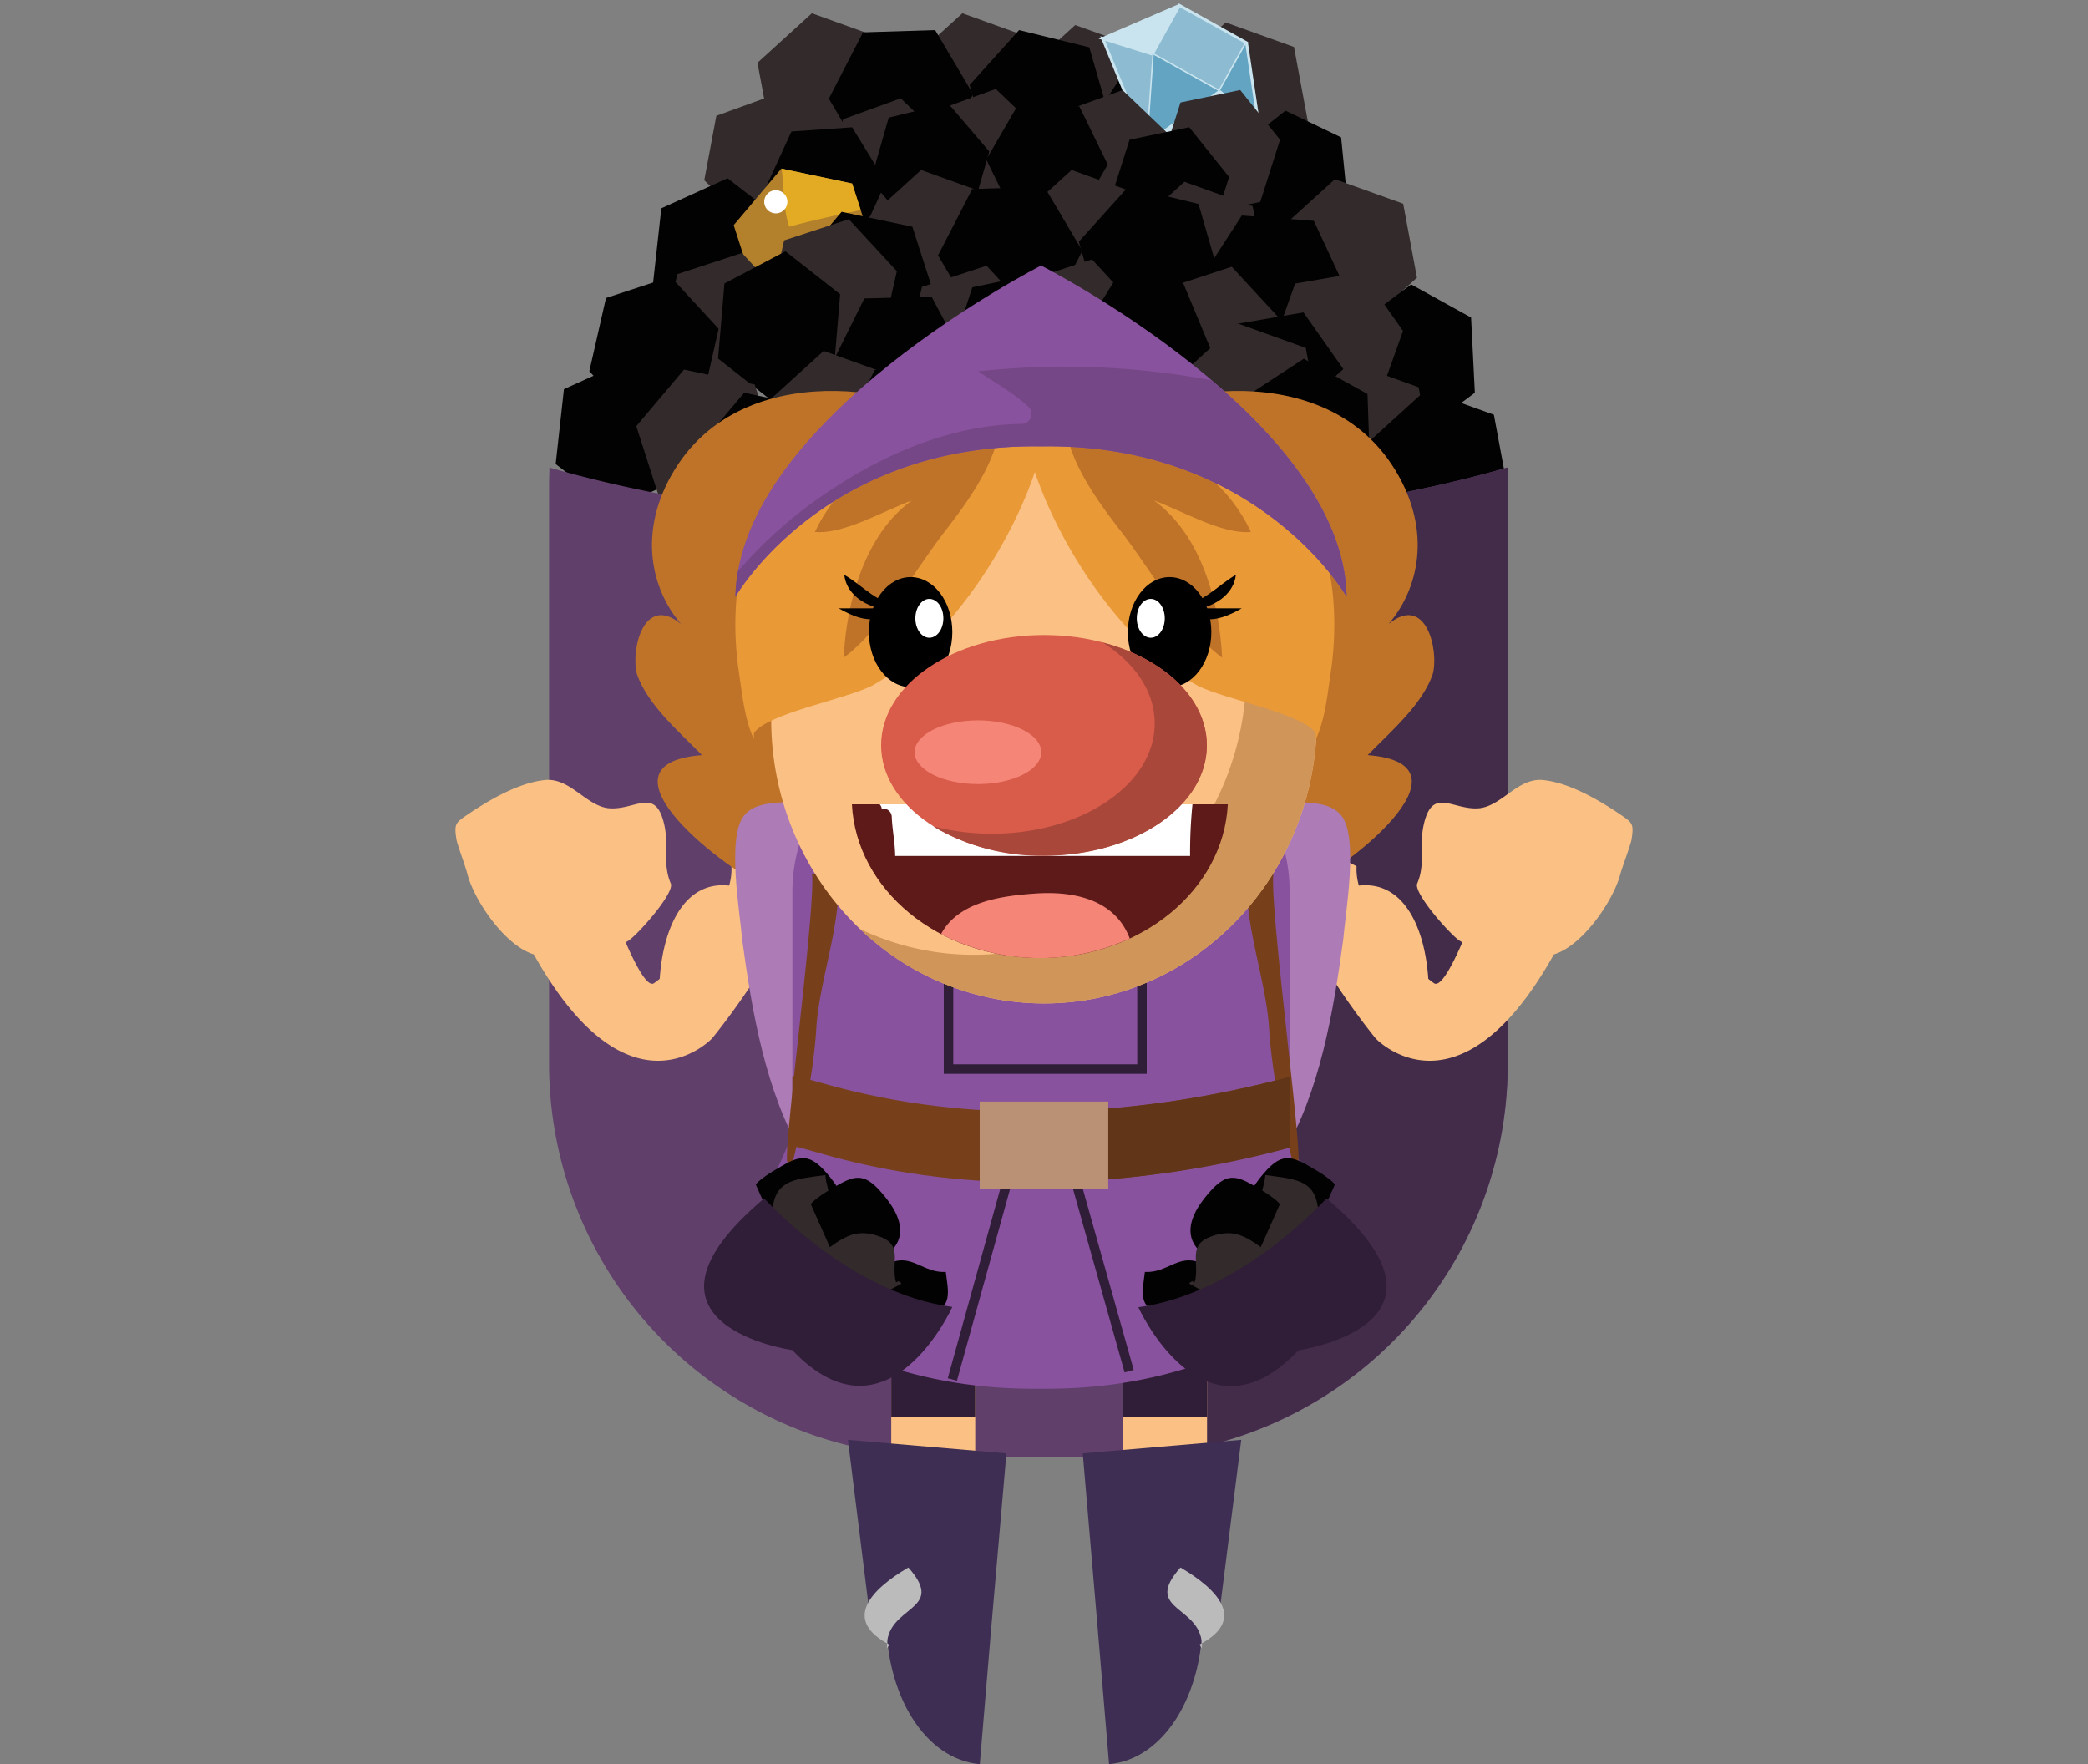 <svg id="Capa_1" data-name="Capa 1" xmlns="http://www.w3.org/2000/svg" viewBox="0 0 361 305"><rect x="0" y="0" width="361" height="305" fill="#808080" stroke="none"/><polygon points="204.88 25.22 202.5 12.43 211.92 3.88 223.72 8.12 226.1 20.91 216.68 29.47 204.88 25.22" style="fill:#332a2b"/><polygon points="178.87 25.68 176.48 12.88 185.9 4.33 197.7 8.57 200.08 21.37 190.66 29.92 178.87 25.68" style="fill:#332a2b"/><polygon points="159.35 23.64 156.97 10.85 166.39 2.29 178.19 6.54 180.57 19.33 171.15 27.88 159.35 23.64" style="fill:#332a2b"/><polygon points="133.34 23.64 130.96 10.85 140.37 2.29 152.17 6.54 154.55 19.33 145.13 27.88 133.34 23.64" style="fill:#332a2b"/><polygon points="161.68 5.2 168.24 16.28 162.33 27.76 149.86 28.15 143.3 17.06 149.21 5.59 161.68 5.2" style="fill:#020202"/><polygon points="171.24 27.17 167.64 14.69 176.19 5.2 188.33 8.18 191.93 20.66 183.39 30.15 171.24 27.17" style="fill:#020202"/><polygon points="213.72 22.8 206.73 33.6 194.29 32.68 188.83 20.96 195.82 10.16 208.27 11.09 213.72 22.8" style="fill:#020202"/><rect x="202.55" y="1.73" width="9.64" height="13.28" transform="translate(99.26 185.53) rotate(-60.92)" style="fill:#8dbcd2"/><path d="M210.93,16.14l-12-6.69L203.82.59l12,6.7ZM199.56,9.26l11.18,6.21,4.44-8L204,1.26Z" style="fill:#c9e4ee"/><polyline points="215.52 7.38 217.65 21.68 210.83 15.81" style="fill:#64a4c3"/><polygon points="217.99 22.29 210.67 15.99 210.99 15.62 217.31 21.06 215.28 7.42 215.76 7.34 217.99 22.29" style="fill:#c9e4ee"/><polyline points="198.16 24.93 217.65 21.68 210.83 15.81" style="fill:#c9e4ee"/><polygon points="198.2 25.18 198.12 24.69 217.09 21.52 210.67 15.99 210.99 15.62 218.21 21.83 198.2 25.18" style="fill:#c9e4ee"/><polyline points="203.91 0.93 190.65 6.66 199.23 9.35" style="fill:#c9e4ee"/><polygon points="189.94 6.69 203.82 0.7 204.01 1.15 191.35 6.62 199.3 9.12 199.15 9.59 189.94 6.69" style="fill:#c9e4ee"/><polyline points="210.83 15.81 198.16 24.93 199.23 9.35" style="fill:#64a4c3"/><polygon points="197.88 25.44 198.98 9.34 199.47 9.37 198.44 24.43 210.69 15.61 210.97 16.01 197.88 25.44" style="fill:#c9e4ee"/><polyline points="198.16 24.93 190.65 6.66 199.23 9.35" style="fill:#8dbcd2"/><polygon points="197.93 25.03 190.22 6.26 199.3 9.12 199.15 9.59 191.07 7.05 198.38 24.84 197.93 25.03" style="fill:#c9e4ee"/><polygon points="139.61 35.09 141.69 23.95 133.81 16.41 123.85 20.02 121.76 31.17 129.64 38.71 139.61 35.09" style="fill:#332a2b"/><polygon points="161.51 35.69 163.6 24.54 155.72 17 145.76 20.62 143.67 31.77 151.55 39.3 161.51 35.69" style="fill:#332a2b"/><polygon points="177.96 34.07 180.04 22.92 172.16 15.38 162.2 18.99 160.12 30.14 168 37.68 177.96 34.07" style="fill:#332a2b"/><polygon points="199.87 34.27 201.96 23.12 194.08 15.58 184.11 19.19 182.03 30.34 189.91 37.88 199.87 34.27" style="fill:#332a2b"/><polygon points="224.5 41.76 232.99 35.06 231.87 23.75 222.25 19.13 213.77 25.83 214.89 37.14 224.5 41.76" style="fill:#020202"/><polygon points="207.57 37.07 217.89 34.91 221.31 24.16 214.42 15.56 204.1 17.72 200.68 28.47 207.57 37.07" style="fill:#332a2b"/><polygon points="198.76 43.51 209.08 41.36 212.5 30.6 205.61 22 195.29 24.16 191.87 34.91 198.76 43.51" style="fill:#020202"/><polygon points="176.11 17.95 170.52 27.58 175.43 37.64 185.93 38.08 191.52 28.45 186.61 18.39 176.11 17.95" style="fill:#020202"/><polygon points="167.93 37.06 171.04 26.19 163.9 17.84 153.65 20.34 150.54 31.21 157.68 39.57 167.93 37.06" style="fill:#020202"/><polygon points="132.17 32.91 138 42.39 148.48 41.69 153.15 31.5 147.33 22.01 136.84 22.73 132.17 32.91" style="fill:#020202"/><polygon points="223.77 52.32 221.38 39.53 230.8 30.98 242.6 35.22 244.98 48.01 235.56 56.56 223.77 52.32" style="fill:#332a2b"/><polygon points="197.75 52.77 195.37 39.98 204.78 31.43 216.58 35.67 218.96 48.46 209.55 57.02 197.75 52.77" style="fill:#332a2b"/><polygon points="178.24 50.73 175.85 37.94 185.27 29.39 197.07 33.63 199.45 46.42 190.03 54.98 178.24 50.73" style="fill:#332a2b"/><polygon points="152.22 50.73 149.84 37.94 159.25 29.39 171.05 33.63 173.44 46.42 164.02 54.98 152.22 50.73" style="fill:#332a2b"/><polygon points="122.94 56.72 112.91 48.95 114.34 36.01 125.79 30.82 135.81 38.58 134.38 51.53 122.94 56.72" style="fill:#020202"/><polygon points="143.06 53.86 130.83 51.28 126.85 38.93 135.1 29.15 147.33 31.73 151.31 44.08 143.06 53.86" style="fill:#b3812c"/><path d="M136.45,39.2c4.07-1.14,8.22-2,12.36-2.89l-1.48-4.58-12.18-2.57C135.55,32.48,135.38,36,136.45,39.2Z" style="fill:#e3ab23"/><polygon points="153.46 61.33 141.23 58.75 137.25 46.4 145.51 36.62 157.74 39.2 161.72 51.55 153.46 61.33" style="fill:#020202"/><polygon points="180.57 32.29 187.13 43.38 181.21 54.85 168.74 55.25 162.18 44.16 168.09 32.68 180.57 32.29" style="fill:#020202"/><polygon points="190.12 54.27 186.52 41.79 195.07 32.29 207.22 35.27 210.82 47.75 202.27 57.25 190.12 54.27" style="fill:#020202"/><polygon points="232.61 49.9 225.62 60.7 213.17 59.77 207.72 48.05 214.7 37.26 227.15 38.18 232.61 49.9" style="fill:#020202"/><polygon points="133.7 65.39 136.58 52.73 128.28 43.74 117.1 47.4 114.22 60.06 122.52 69.06 133.7 65.39" style="fill:#332a2b"/><polygon points="152.18 59.55 155.06 46.89 146.75 37.9 135.57 41.56 132.69 54.22 141 63.22 152.18 59.55" style="fill:#332a2b"/><polygon points="175.99 67.6 178.87 54.94 170.57 45.94 159.39 49.61 156.51 62.27 164.81 71.27 175.99 67.6" style="fill:#332a2b"/><polygon points="194.22 66.51 197.1 53.85 188.8 44.85 177.62 48.52 174.74 61.18 183.04 70.18 194.22 66.51" style="fill:#332a2b"/><polygon points="218.38 67.77 221.26 55.11 212.96 46.12 201.78 49.78 198.9 62.44 207.2 71.44 218.38 67.77" style="fill:#332a2b"/><polygon points="245.27 75.17 254.99 67.9 254.34 54.9 243.97 49.17 234.26 56.44 234.91 69.44 245.27 75.17" style="fill:#020202"/><polygon points="226.73 71.33 238.23 69.36 242.57 57.21 235.41 47.05 223.92 49.03 219.58 61.17 226.73 71.33" style="fill:#332a2b"/><polygon points="216.68 78.29 228.17 76.31 232.51 64.17 225.36 54.01 213.86 55.99 209.52 68.13 216.68 78.29" style="fill:#020202"/><polygon points="193.02 47.98 186.34 58.74 191.24 70.48 202.8 71.48 209.47 60.72 204.58 48.98 193.02 47.98" style="fill:#020202"/><polygon points="182.99 69.46 186.99 57.17 179.54 47.28 168.11 49.67 164.11 61.95 171.55 71.85 182.99 69.46" style="fill:#020202"/><polygon points="143.76 63.04 149.69 74.16 161.3 73.84 166.98 62.4 161.05 51.28 149.44 51.6 143.76 63.04" style="fill:#020202"/><polygon points="133.6 69.42 144.16 63.85 145.26 50.87 135.8 43.45 125.25 49.01 124.15 61.99 133.6 69.42" style="fill:#020202"/><polygon points="121.37 69.51 124.25 56.85 115.95 47.85 104.77 51.52 101.89 64.18 110.19 73.18 121.37 69.51" style="fill:#020202"/><polygon points="226.44 84.05 224.05 71.26 233.47 62.7 245.27 66.95 247.65 79.74 238.23 88.29 226.44 84.05" style="fill:#332a2b"/><polygon points="206.92 77.25 204.54 64.46 213.96 55.91 225.76 60.15 228.14 72.95 218.72 81.5 206.92 77.25" style="fill:#332a2b"/><polygon points="180.91 84.05 178.53 71.26 187.94 62.7 199.74 66.95 202.12 79.74 192.71 88.29 180.91 84.05" style="fill:#332a2b"/><polygon points="161.4 82.01 159.01 69.22 168.43 60.67 180.23 64.91 182.61 77.7 173.19 86.25 161.4 82.01" style="fill:#332a2b"/><polygon points="135.38 82.01 133 69.22 142.41 60.67 154.21 64.91 156.59 77.7 147.18 86.25 135.38 82.01" style="fill:#332a2b"/><polygon points="106.09 87.99 96.07 80.23 97.5 67.28 108.94 62.1 118.97 69.86 117.54 82.81 106.09 87.99" style="fill:#020202"/><polygon points="126.22 88.61 113.98 86.03 110.01 73.68 118.26 63.9 130.49 66.48 134.47 78.83 126.22 88.61" style="fill:#332a2b"/><polygon points="136.62 92.61 124.39 90.03 120.41 77.68 128.66 67.9 140.9 70.48 144.88 82.83 136.62 92.61" style="fill:#020202"/><polygon points="163.72 63.57 170.28 74.66 164.37 86.13 151.9 86.52 145.34 75.44 151.25 63.96 163.72 63.57" style="fill:#020202"/><polygon points="173.28 85.54 169.68 73.06 178.23 63.57 190.38 66.55 193.97 79.03 185.43 88.53 173.28 85.54" style="fill:#020202"/><polygon points="215.77 81.18 208.78 91.97 196.33 91.05 190.87 79.33 197.86 68.53 210.31 69.46 215.77 81.18" style="fill:#020202"/><polygon points="226.31 88.07 215.28 81.97 214.83 68.94 225.41 62.02 236.43 68.12 236.88 81.15 226.31 88.07" style="fill:#020202"/><polygon points="239.44 88.8 237.06 76.01 246.48 67.46 258.28 71.7 260.66 84.5 251.24 93.05 239.44 88.8" style="fill:#020202"/><path d="M177.81,91.13c-31.6,0-60.52-3.88-82.82-10.3,0,.91-.06,1.82-.06,2.73V183.93a67.94,67.94,0,0,0,67.93,67.93h29.9a67.93,67.93,0,0,0,67.93-67.93V83.56q0-1.36-.06-2.73C238.34,87.25,209.42,91.13,177.81,91.13Z" style="fill:#603f6b"/><path d="M260.63,80.83c-16.1,4.64-35.66,8-57.2,9.43.95,32.19,3.29,64.38,1.31,96.56a312.17,312.17,0,0,1-11,65,67.91,67.91,0,0,0,66.92-67.91V83.56Q260.69,82.2,260.63,80.83Z" style="fill:#432b4a"/><path d="M223.45,150.78c1-6.12.17-6.55.17-6.55l10.92,5.53a10.08,10.08,0,0,0,.4,3.35c7.87-.88,11.43,7.49,12,16.11a12.52,12.52,0,0,0,1,.77c1.12.73,3.12-3,4.89-7.08l-.46-.26c-1.56-1-7.47-7.63-7.4-9.66a.71.71,0,0,1,.06-.26c1.45-3.38.35-6.57,1.09-10,1.49-6.94,5.06-2.55,9.68-3,3.85-.44,6.54-5.13,10.76-4.89,4.46.37,9.39,3.2,13,5.58,2.68,1.85,3,1.75,2.5,4.87-.6,2.15-1.45,4.16-2.05,6.3-1.32,4.41-6.44,11.94-11.35,13.41-16.6,29.65-30.81,14.54-30.81,14.54S221.92,160.17,223.45,150.78Z" style="fill:#fbc083"/><path d="M137.55,150.78c-1-6.12-.17-6.55-.17-6.55l-10.92,5.53a10.08,10.08,0,0,1-.4,3.35c-7.87-.88-11.43,7.49-12,16.11a12.52,12.52,0,0,1-1,.77c-1.12.73-3.12-3-4.89-7.08l.46-.26c1.56-1,7.47-7.63,7.4-9.66a.71.71,0,0,0-.06-.26c-1.45-3.38-.35-6.57-1.09-10-1.49-6.94-5.06-2.55-9.68-3-3.85-.44-6.54-5.13-10.76-4.89-4.46.37-9.39,3.2-13,5.58-2.68,1.85-3,1.75-2.5,4.87.6,2.15,1.45,4.16,2,6.3,1.32,4.41,6.44,11.94,11.35,13.41,16.6,29.65,30.81,14.54,30.81,14.54S139.08,160.17,137.55,150.78Z" style="fill:#fbc083"/><rect x="194.17" y="225.56" width="14.52" height="35.32" style="fill:#fbc083"/><rect x="194.17" y="225.56" width="14.52" height="19.47" style="fill:#301d37"/><rect x="154.09" y="225.56" width="14.52" height="35.32" style="fill:#fbc083"/><rect x="154.09" y="225.56" width="14.52" height="19.47" style="fill:#301d37"/><path d="M193.18,74.08c2.54-5.58,35-14.08,48,7.11,6.56,10.7,4,20.78-1.09,26.67,6.53-5.27,8.71,4.65,7.62,8.69-1.81,5.27-7.26,9.92-11.25,14,19.95,1.56-4.71,20.48-12,23.27,8.34,3.1-11.25,11.47-17.05,6.2-4.35-4.34,2.9-19.23,5.8-22.95" style="fill:#be7329"/><path d="M164.65,74.08c-2.54-5.58-35-14.08-48,7.11-6.56,10.7-4,20.78,1.08,26.67-6.52-5.27-8.7,4.65-7.61,8.69,1.81,5.27,7.25,9.92,11.24,14-20,1.56,4.72,20.48,12,23.27-8.34,3.1,11.24,11.47,17,6.2,4.35-4.34-2.9-19.23-5.81-22.95" style="fill:#be7329"/><path d="M218.66,138.27c3.73,1,10.53-.68,13.24,2.72,3.06,3.74.68,17,.34,21.4-1.7,12.57-4.07,26.49-10.53,37.36,0-10.53-2.37-21.4-3.05-31.93-.34-9.17.68-18.34.68-27.51" style="fill:#ad7bb5"/><path d="M141.9,138.27c-3.74,1-10.53-.68-13.25,2.72-3.06,3.74-.68,17-.34,21.4,1.7,12.57,4.08,26.49,10.53,37.36,0-10.53,2.38-21.4,3.06-31.93.34-9.17-.68-18.34-.68-27.51" style="fill:#ad7bb5"/><path d="M223.05,197.11h-.37a27.62,27.62,0,0,0,.29-4v-39c0-19.13-19.25-34.64-43-34.64S137,135,137,154.15v39a28.84,28.84,0,0,0,.28,4l-.68,0L126.46,220s17.81,20.54,53.36,20.09c35.55.45,53.36-20.09,53.36-20.09Z" style="fill:#89529e"/><path d="M224.38,201c1.05-.34-4.92-44.15-4.22-49.93h-.35a19,19,0,0,0-4.21,1c-.35,8.49,3.51,18,3.86,26.5.7,8.83,2.46,16,4.57,24.45" style="fill:#77401b"/><path d="M137,198.38c0-1.8,31.31,14.49,86,0V186.16c-54.67,14.48-86-1.81-86,0" style="fill:#77401b"/><path d="M181.2,192.19q-.27,6.12-.49,12.23a173,173,0,0,0,42.26-6V186.16A174.61,174.61,0,0,1,181.2,192.19Z" style="fill:#613517"/><path d="M136.18,201c-1.06-.34,4.91-44.15,4.21-49.93h.35a19,19,0,0,1,4.21,1c.35,8.49-3.51,18-3.86,26.5-.7,8.83-2.46,16-4.56,24.45" style="fill:#77401b"/><path d="M198.26,185.65H163.17v-29h35.09ZM164.81,184h31.81V158.26H164.81Z" style="fill:#301d37"/><ellipse cx="180.5" cy="124.32" rx="47.17" ry="49.16" style="fill:#fbc083"/><path d="M200.15,79.63a50,50,0,0,1,15.35,36.28c0,27.15-21.12,49.16-47.17,49.16a45.47,45.47,0,0,1-19.66-4.47,46,46,0,0,0,31.83,12.88c26.05,0,47.17-22,47.17-49.16C227.67,104.48,216.39,87.4,200.15,79.63Z" style="fill:#d09559"/><path d="M227.49,126.73c-2.38-3.4-15.63-5.78-20.38-8.16-12.91-7.13-24.12-24.11-28.53-38-6.11-18.68,26.15-9.84,34.64-5.43,14.95,7.47,19,24.79,17,40.08-.67,4.41-1,8.83-2.71,12.57" style="fill:#ea9937"/><path d="M130.35,126.73c2.38-3.4,15.62-5.78,20.38-8.16,12.9-7.13,24.11-24.11,28.53-38,6.11-18.68-26.15-9.84-34.65-5.43-14.94,7.47-19,24.79-17,40.08.68,4.41,1,8.83,2.72,12.57" style="fill:#ea9937"/><path d="M198.16,76.57c8.16,2.72,14.5,7.7,18.12,15.4-5,.45-11.78-3.63-16.76-5.44,8.15,5.89,11.32,17.66,11.78,27.17-6.8-5-12.68-15.85-18.12-22.64-4.53-5.89-9.05-12.68-9.05-19" style="fill:#be7329"/><path d="M159,76.57c-8.15,2.72-14.49,7.7-18.11,15.4,5,.45,11.77-3.63,16.75-5.44-8.15,5.89-11.32,17.66-11.77,27.17,6.79-5,12.68-15.85,18.11-22.64C168.5,85.17,173,78.38,173,72" style="fill:#be7329"/><path d="M180,45.91s-52.31,26.57-52.84,57.26c0,0,15.17-26.56,52.84-26,37.66-.6,52.83,26,52.83,26C232.29,72.48,180,45.91,180,45.91Z" style="fill:#89529e"/><path d="M209.5,65.75a138.09,138.09,0,0,0-40.39-1.55c2.94,2,6.14,3.73,8.77,6.21a1.72,1.72,0,0,1-1.24,2.88c-11.72.13-23.23,4.92-32.87,11.34a75.77,75.77,0,0,0-16.2,14.16,28,28,0,0,0-.43,4.38s15.17-26.56,52.84-26c37.66-.6,52.83,26,52.83,26C232.57,89.11,221.47,75.92,209.5,65.75Z" style="fill:#764787"/><path d="M210.76,279.36l-2.84.24c.12,13.5-6.75,24.59-16.17,25.4l-2-23.84-2.55-29.89,27.4-2.34Z" style="fill:#3e2e54"/><path d="M207.8,285c.43-7.57-10.57-6.27-3.71-14,6.42,3.75,11.53,9.05,3.29,13.33" style="fill:#bbbbbc"/><path d="M150.39,279.36l2.84.24c-.12,13.5,6.74,24.59,16.17,25.4l2-23.84L174,251.27l-27.4-2.34Z" style="fill:#3e2e54"/><path d="M153.35,285c-.43-7.57,10.57-6.27,3.7-14-6.41,3.75-11.52,9.05-3.29,13.33" style="fill:#bbbbbc"/><path d="M212.88,225.56c-1.81-2.26-2.49-6.11-5.43-7.24-3.62-1.59-5.66,1.81-9.51,1.58-.45,3.62-1.13,5.89,2.49,7.25,2.26.9,6.11.22,7.7,0" style="fill:#020202"/><path d="M230.77,204.83c0-.29-1.42-1.43-2.85-2.28-4.27-2.56-6-3.7-9.4.28-2,2.28-4,5.42-2.85,8.27,2,4.56,7.12,2.28,10.54,4" style="fill:#020202"/><path d="M228.28,214.69c-.23-2,0-4.07-.45-6.11-.68-4.75-4.31-4.75-9.06-5.43-.23,2.94-2.94,9.28-2,11.77,1.13,2.49,7.7,2.94,10.19,3.17.45.45-.22,0-.68,0" style="fill:#332a2b"/><path d="M221.26,208.23c0-.29-1.42-1.43-2.85-2.28-4.27-2.57-6-3.71-9.4.28-2,2.28-4,5.42-2.85,8.26,2,4.56,7.12,2.28,10.54,4" style="fill:#020202"/><path d="M206.54,221.71c.91-3.17-1.13-6.11,2.27-7.7,5.88-2.49,7.92,1.36,12.68,3.85-1.14,1.59-5,4.31-6.8,5.21-1.58,1.13-.67,1.13-2.71,1.36-1.81,0-4.76-1.58-6.34-2.49,0-.23.22-.23.45-.45" style="fill:#332a2b"/><path d="M229.33,207.18S214.69,223.62,196.81,226c0,0,11.18,24.84,27.66,7.47C224.47,233.42,255.29,229.11,229.33,207.18Z" style="fill:#301d37"/><path d="M148.58,225.56c1.81-2.26,2.49-6.11,5.43-7.24,3.62-1.59,5.66,1.81,9.51,1.58.45,3.62,1.13,5.89-2.49,7.25-2.26.9-6.11.22-7.7,0" style="fill:#020202"/><path d="M130.69,204.83c0-.29,1.42-1.43,2.85-2.28,4.27-2.56,6-3.7,9.4.28,2,2.28,4,5.42,2.85,8.27-2,4.56-7.12,2.28-10.54,4" style="fill:#020202"/><path d="M133.18,214.69c.23-2,0-4.07.45-6.11.68-4.75,4.3-4.75,9.06-5.43.23,2.94,2.94,9.28,2,11.77-1.13,2.49-7.7,2.94-10.19,3.17-.45.45.22,0,.68,0" style="fill:#332a2b"/><path d="M140.2,208.23c0-.29,1.42-1.43,2.85-2.28,4.27-2.57,6-3.71,9.4.28,2,2.28,4,5.42,2.85,8.26-2,4.56-7.12,2.28-10.54,4" style="fill:#020202"/><path d="M154.92,221.71c-.91-3.17,1.13-6.11-2.27-7.7-5.88-2.49-7.92,1.36-12.68,3.85,1.13,1.59,5,4.31,6.8,5.21,1.58,1.13.67,1.13,2.71,1.36,1.81,0,4.76-1.58,6.34-2.49,0-.23-.22-.23-.45-.45" style="fill:#332a2b"/><path d="M132.13,207.18s14.64,16.44,32.52,18.77c0,0-11.18,24.84-27.66,7.47C137,233.42,106.17,229.11,132.13,207.18Z" style="fill:#301d37"/><rect x="189.31" y="201.03" width="1.64" height="38.15" transform="matrix(0.96, -0.27, 0.27, 0.96, -51.88, 58.78)" style="fill:#301d37"/><rect x="150.67" y="219.29" width="38.15" height="1.64" transform="translate(-87.7 324.91) rotate(-74.51)" style="fill:#301d37"/><rect x="169.38" y="190.45" width="22.23" height="15.03" style="fill:#ba9175"/><path d="M136.13,34.89a2,2,0,1,1-2-2A2,2,0,0,1,136.13,34.89Z" style="fill:#fff"/><path d="M195,109.28c0,5.26,3.23,9.52,7.21,9.52s7.22-4.26,7.22-9.52-3.23-9.51-7.22-9.51S195,104,195,109.28Z"/><path d="M196.54,106.9c0,1.86,1.09,3.36,2.42,3.36s2.42-1.5,2.42-3.36-1.09-3.36-2.42-3.36S196.54,105,196.54,106.9Z" style="fill:#fff"/><path d="M203.82,104.49c3.73.34,6.79-3.4,9.85-5.1-.34,3.06-3.06,5.1-6.12,5.78h7.14c-2.38,1.35-4.76,2.37-7.48,1.69"/><path d="M164.65,109.28c0,5.26-3.23,9.52-7.21,9.52s-7.22-4.26-7.22-9.52,3.24-9.51,7.22-9.51S164.65,104,164.65,109.28Z"/><path d="M163.1,106.9c0,1.86-1.08,3.36-2.42,3.36s-2.42-1.5-2.42-3.36,1.09-3.36,2.42-3.36S163.1,105,163.1,106.9Z" style="fill:#fff"/><path d="M155.82,104.49c-3.73.34-6.79-3.4-9.85-5.1.34,3.06,3.06,5.1,6.12,5.78H145c2.38,1.35,4.76,2.37,7.48,1.69"/><path d="M147.29,139.06c.76,14.78,15,26.57,32.5,26.57s31.74-11.79,32.49-26.57Z" style="fill:#5e1919"/><path d="M178.83,154.49c-6,.42-13.19,1.5-16.13,7a37.33,37.33,0,0,0,32.63.77C192.73,155.38,185.45,154,178.83,154.49Z" style="fill:#f48577"/><path d="M152.09,139.06a1.49,1.49,0,0,1,.34.62l0,.14a1.47,1.47,0,0,1,1.75,1.4c.08,2.13.52,4.23.58,6.37a1.61,1.61,0,0,1,0,.39h51a83,83,0,0,1,.41-8.92Z" style="fill:#fff"/><ellipse cx="180.5" cy="128.85" rx="28.16" ry="19.06" style="fill:#d95b4a"/><path d="M190.64,111.08c5.54,3.48,9,8.44,9,14,0,10.53-12.61,19.06-28.16,19.06a40.36,40.36,0,0,1-10.15-1.28,36.35,36.35,0,0,0,19.16,5.09c15.55,0,28.16-8.53,28.16-19.06C208.66,120.75,201.18,113.83,190.64,111.08Z" style="fill:#a9473a"/><ellipse cx="169.08" cy="130.05" rx="10.95" ry="5.51" style="fill:#f48577"/></svg>